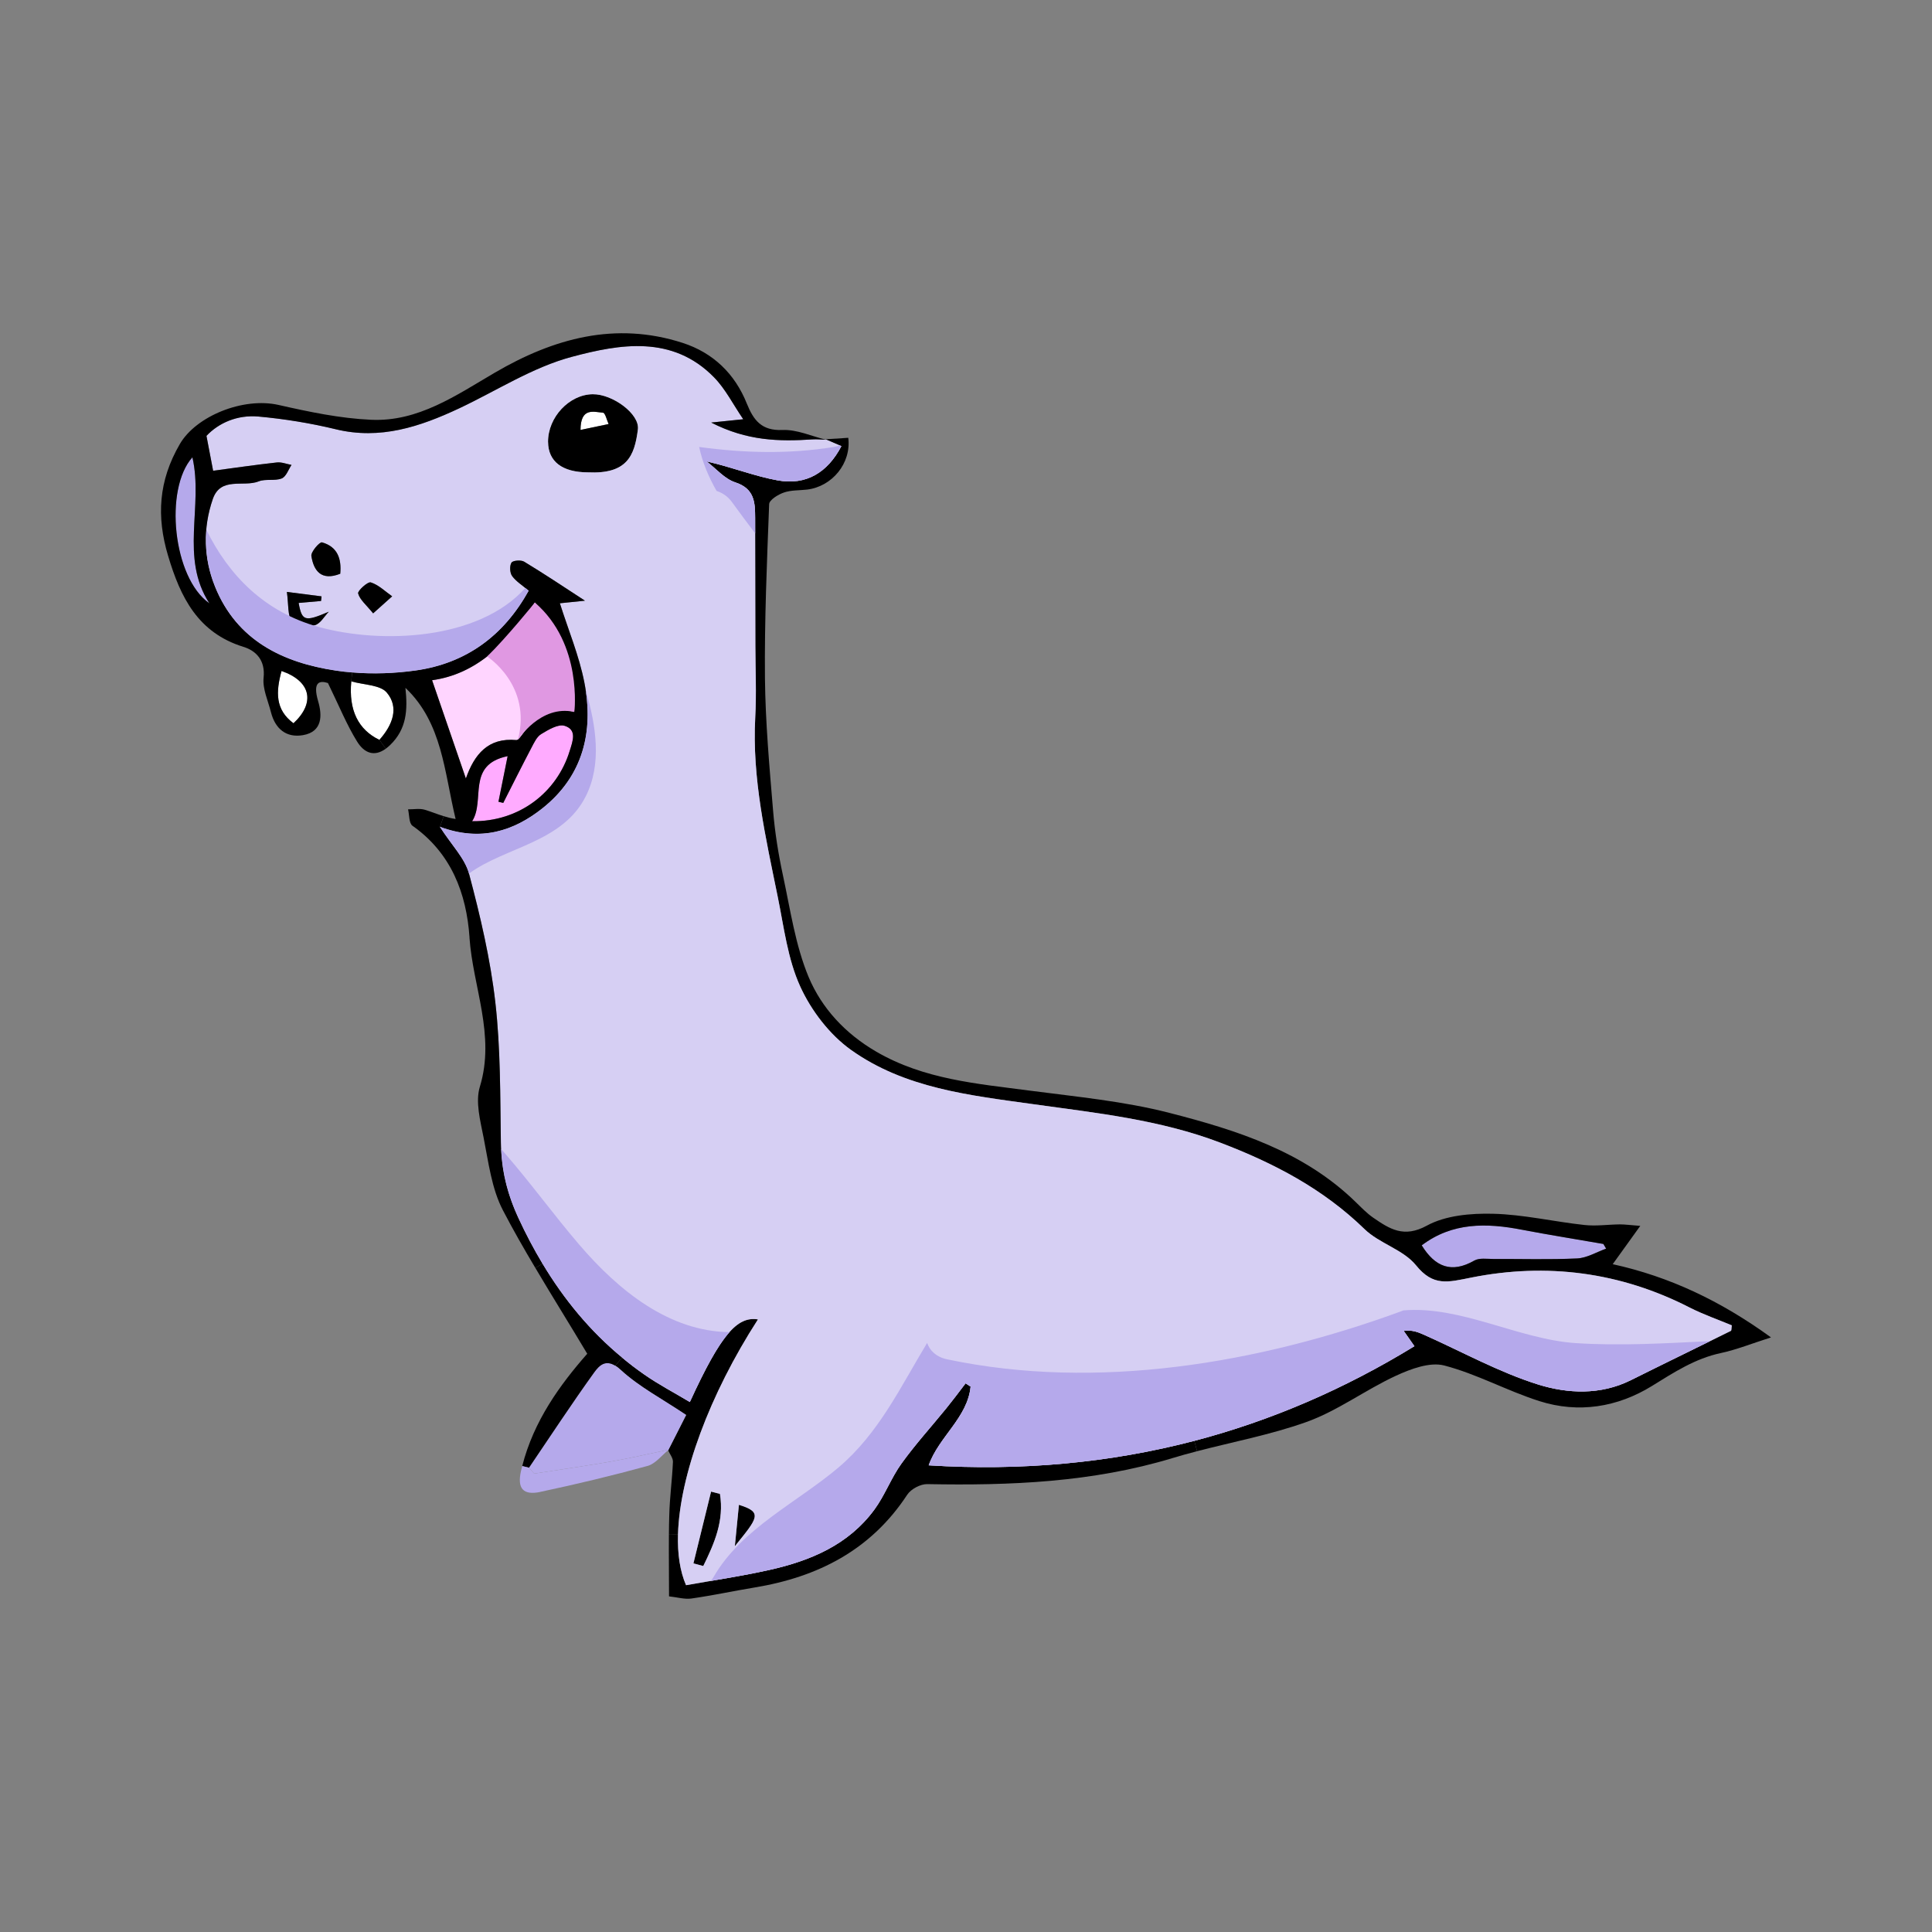 <svg:svg xmlns:dc="http://purl.org/dc/elements/1.1/" xmlns:ns2="http://web.resource.org/cc/" xmlns:rdf="http://www.w3.org/1999/02/22-rdf-syntax-ns#" xmlns:svg="http://www.w3.org/2000/svg" enable-background="new 0 0 620.767 589.535" height="701.655" id="Layer_1" version="1.1" viewBox="-40.77 -37.563 701.655 701.655" width="701.655" x="0px" y="0px" xml:space="preserve">
<svg:rect x="-40.77" y="-37.563" width="701.655" height="701.655" fill="#808080" stroke="none"/>
<svg:g>
	<svg:g id="XMLID_3_">
		<svg:g>
			<svg:g id="XMLID_4_">
				<svg:g>
					<svg:path d="m475.57 414.71c11.096-8.393 23.521-8.175 36.404-5.668 9.809 1.896 19.706 3.444 29.559 5.166 0.327 0.567 0.676 1.134 1.003 1.7-3.488 1.243-6.954 3.379-10.507 3.553-10.136 0.48-20.316 0.153-30.431 0.196-2.354 0-5.123-0.458-6.954 0.589-8.28 4.73-14.25 2.29-19.07-5.54z" fill="#B5A9EB" />
					<svg:path d="m251.83 508.38c7.739 0.262 9.068 5.21 2.681 13.014-0.87-4.22-1.75-8.45-2.68-13.01z" />
					<svg:path d="m511.97 409.05c-12.883-2.507-25.308-2.725-36.404 5.668 4.818 7.826 10.79 10.267 19.074 5.537 1.831-1.046 4.6-0.589 6.954-0.589 10.115-0.044 20.295 0.283 30.431-0.196 3.553-0.174 7.019-2.311 10.507-3.553-0.327-0.567-0.676-1.134-1.003-1.7-9.85-1.73-19.75-3.28-29.56-5.17zm-35.66 38.1c13.842 6.147 27.227 13.624 41.57 18.115 10.66 3.313 22.605 3.902 33.592-1.569 12.076-6.038 24.262-11.902 36.36-17.919 0.262-0.109 0.174-0.916 0.349-2.005-5.014-2.093-10.354-3.946-15.325-6.474-25.178-12.905-51.946-16.327-79.282-10.878-8.545 1.7-13.82 3.313-20.12-4.491-4.621-5.689-13.319-7.891-18.703-13.145-15.085-14.649-32.873-23.935-52.317-31.347-21.973-8.371-45.058-10.79-67.86-13.973-23.303-3.248-46.737-5.777-66.29-19.728-7.76-5.537-14.431-14.256-18.42-22.998-4.578-10.006-5.929-21.581-8.175-32.567-4.36-21.515-9.373-42.965-8.175-65.222 0.48-8.611 0.065-17.265 0.044-25.897-0.022-15.521-0.044-31.02-0.087-46.54-0.022-5.58-0.196-10.594-7.194-12.883-3.902-1.264-6.976-4.992-10.442-7.63 9.352 2.114 17.483 5.406 25.919 6.91 10.224 1.809 17.962-2.768 23.041-12.447-2.223-0.959-4.011-1.722-5.777-2.485 2.768-0.196 5.537-0.371 8.284-0.545 1.155 9.243-5.886 17.744-14.998 18.812-2.812 0.327-5.777 0.153-8.393 1.068-2.093 0.719-5.275 2.681-5.341 4.207-0.807 21.079-1.722 42.181-1.526 63.26 0.174 16 1.613 32.001 2.943 47.935 0.654 7.935 1.918 15.869 3.597 23.652 2.681 12.425 4.491 25.33 9.33 36.927 4.752 11.314 13.319 20.556 24.545 27.074 17.374 10.115 36.622 11.641 55.848 14.169 16.981 2.223 34.18 3.837 50.682 8.087 24.458 6.278 48.698 13.951 67.576 32.349 2.071 2.005 4.076 4.12 6.431 5.733 5.929 4.076 11.096 7.433 19.466 2.834 6.801-3.706 15.957-4.491 23.979-4.294 11.074 0.262 22.104 2.877 33.178 4.076 4.251 0.48 8.611-0.174 12.905-0.218 1.94 0 3.858 0.283 7.412 0.545-3.902 5.45-6.888 9.57-10.006 13.908 20.556 4.534 39.063 13.232 57.483 26.594-6.976 2.223-12.469 4.447-18.158 5.668-9.417 2.005-17.068 7.019-25.069 11.968-12.534 7.739-26.682 10.027-40.916 5.493-11.706-3.728-22.714-9.853-34.529-12.927-5.21-1.352-12.164 1.243-17.548 3.728-11.139 5.145-21.254 12.818-32.72 16.872-12.796 4.534-26.289 7.106-39.499 10.529l-0.981-3.771c27.641-7.259 54.301-18.682 79.914-34.377-0.916-1.308-2.42-3.444-3.902-5.559 2.99-0.4 5.17 0.43 7.31 1.39z" />
					<svg:path d="m227.59 508.95c8.829 2.703 6.801 4.774-1.482 15.041 0.47-4.75 0.93-9.5 1.48-15.04z" />
					<svg:path d="m217.47 504.15c1.068 0.283 2.136 0.545 3.226 0.828 1.591 9.744-2.049 18.028-6.06 26.202-1.199-0.327-2.398-0.632-3.575-0.959 2.14-8.67 4.28-17.37 6.41-26.07z" />
					<svg:path d="m210.36 542.98c-2.529 0.349-5.253-0.48-8.153-0.785 0-8-0.109-15.39-0.044-22.605l3.292 0.022c-0.218 7.215 0.741 13.515 2.921 18.529 9.984-1.787 20.251-3.292 30.344-5.559 14.889-3.335 28.644-9.112 38.039-21.886 3.815-5.188 6.082-11.51 9.853-16.741 5.014-6.954 10.812-13.341 16.218-19.989 2.42-2.986 4.752-6.082 7.063-9.134 0.61 0.392 1.243 0.785 1.831 1.177-1.09 11.292-11.553 18.202-15.216 28.6 33.483 2.093 65.614-0.828 96.481-8.894l0.981 3.771c-2.965 0.763-5.886 1.569-8.807 2.463-29.167 8.85-59.053 10.049-89.201 9.482-2.441-0.044-5.886 1.788-7.237 3.837-13.21 20.142-32.48 29.93-55.543 33.723-7.59 1.25-15.15 2.89-22.81 3.98z" />
					<svg:path d="m202.15 488.92l-0.24 0.262c0.022-0.044 0.044-0.065 0.044-0.109 0.07-0.04 0.13-0.11 0.2-0.15z" fill="#FFFFFF" />
					<svg:path d="m202.02 488.94c0.044 0 0.087-0.022 0.131-0.022-0.065 0.044-0.131 0.109-0.196 0.153 0.04-0.04 0.07-0.09 0.07-0.13z" fill="#FFFFFF" />
					<svg:path d="m208.42 476.32c-8.763-5.886-17.068-10.202-23.717-16.327-0.719-0.676-1.395-1.199-2.027-1.569l2.485-2.943c2.529 2.114 5.145 4.12 7.913 6.038 5.232 3.684 10.987 6.67 16.676 10.093 11.117-24.24 17.112-31.238 24.742-29.995-17.722 27.466-28.382 56.72-29.036 77.996l-3.292-0.022c0.022-2.311 0.044-4.578 0.131-6.867 0.153-6.452 1.046-12.883 1.33-19.357 0.065-1.373-1.112-2.79-1.722-4.185l0.24-0.262c-0.044 0-0.087 0.022-0.131 0.022 2.32-4.49 4.56-8.98 6.41-12.62z" />
					<svg:path d="m151.33 495.48c7.869-11.597 15.543-23.303 23.717-34.66 1.918-2.681 4.12-4.534 7.63-2.398 0.632 0.371 1.308 0.894 2.027 1.569 6.649 6.125 14.954 10.442 23.717 16.327-1.853 3.64-4.098 8.131-6.409 12.621-6.932 1.439-13.799 3.052-20.796 4.273-9.286 1.635-18.66 2.943-27.968 4.403-0.65-0.71-1.28-1.41-1.92-2.13z" fill="#B5A9EB" />
					<svg:path d="m170.06 118.58c0.044-8.284 4.752-6.54 8.175-6.256 0.807 0.065 1.373 2.681 2.027 4.12-3.28 0.68-6.55 1.37-10.21 2.14z" fill="#FFFFFF" />
					<svg:path d="m178.23 112.32c-3.422-0.283-8.131-2.027-8.175 6.256 3.662-0.763 6.932-1.461 10.202-2.136-0.65-1.44-1.22-4.05-2.03-4.12zm-5.47 21.67c-9.308-0.022-14.431-3.902-14.496-11.03-0.065-8.959 7.695-17.265 16.24-17.352 7.259-0.065 17.068 7.194 16.393 12.752-1.21 9.74-4 16.28-18.13 15.63z" />
					<svg:path d="m72.313 164.36c0.828 5.319 3.553 9.177 10.485 6.452 0.501-5.363-0.937-9.809-6.627-11.401-0.849-0.24-4.075 3.44-3.858 4.95zm182.2 357.04c6.387-7.804 5.057-12.752-2.681-13.014 0.93 4.55 1.81 8.78 2.68 13.01zm-28.41 2.59c8.284-10.267 10.311-12.338 1.482-15.041-0.54 5.54-1 10.29-1.48 15.04zm-8.63-19.84c-2.136 8.698-4.273 17.395-6.409 26.071 1.177 0.327 2.376 0.632 3.575 0.959 4.011-8.175 7.651-16.458 6.06-26.202-1.09-0.28-2.16-0.54-3.23-0.83zm-59.2-381.19c0.065 7.128 5.188 11.008 14.496 11.03 14.126 0.654 16.916-5.886 18.137-15.63 0.676-5.559-9.134-12.818-16.393-12.752-8.56 0.08-16.32 8.39-16.25 17.35zm-92.932 65.72c0.959 1.504 5.624 1.482 8.24 0.807 1.984-0.523 3.422-3.183 5.057-4.883-8.611 3.684-9.766 3.488-10.943-3.204 2.725-0.24 5.45-0.458 8.131-0.698 0.087-0.567 0.131-1.112 0.174-1.679-3.575-0.458-7.172-0.916-12.578-1.613 0.633 4.57 0.219 8.6 1.919 11.26zm15.848-70.34c16.153 3.902 30.54-0.916 44.775-7.586 13.624-6.409 26.703-14.954 41.025-18.747 17.417-4.643 36.448-7.957 51.532 7.433 4.164 4.229 6.932 9.831 10.638 15.259-3.924 0.414-6.649 0.698-11.641 1.199 13.079 6.714 24.785 6.91 36.709 6.125 1.678-0.109 3.357 0.065 5.036 0.131l-0.24-0.174c1.766 0.763 3.553 1.526 5.777 2.485-5.079 9.679-12.818 14.256-23.041 12.447-8.436-1.504-16.567-4.796-25.919-6.91 3.466 2.638 6.54 6.365 10.442 7.63 6.997 2.289 7.172 7.303 7.194 12.883 0.044 15.521 0.065 31.02 0.087 46.54 0.022 8.632 0.436 17.286-0.044 25.897-1.199 22.257 3.815 43.707 8.175 65.222 2.245 10.987 3.597 22.562 8.175 32.567 3.989 8.741 10.66 17.461 18.42 22.998 19.553 13.951 42.987 16.48 66.29 19.728 22.802 3.183 45.886 5.602 67.86 13.973 19.444 7.412 37.232 16.698 52.317 31.347 5.384 5.254 14.082 7.455 18.703 13.145 6.3 7.804 11.575 6.191 20.12 4.491 27.336-5.45 54.104-2.027 79.282 10.878 4.97 2.529 10.311 4.382 15.325 6.474-0.174 1.09-0.087 1.896-0.349 2.005-12.098 6.016-24.284 11.88-36.36 17.919-10.987 5.471-22.932 4.883-33.592 1.569-14.344-4.491-27.728-11.967-41.57-18.115-2.136-0.959-4.316-1.788-7.303-1.373 1.482 2.114 2.986 4.251 3.902 5.559-25.614 15.695-52.273 27.118-79.914 34.377-30.867 8.066-62.998 10.987-96.481 8.894 3.662-10.398 14.126-17.308 15.216-28.6-0.589-0.392-1.221-0.785-1.831-1.177-2.311 3.052-4.643 6.147-7.063 9.134-5.406 6.649-11.205 13.036-16.218 19.989-3.771 5.232-6.038 11.553-9.853 16.741-9.395 12.774-23.15 18.551-38.039 21.886-10.093 2.267-20.36 3.771-30.344 5.559-2.18-5.014-3.139-11.314-2.921-18.529 0.654-21.276 11.314-50.53 29.036-77.996-7.63-1.243-13.624 5.755-24.742 29.995-5.689-3.422-11.444-6.409-16.676-10.093-2.768-1.918-5.384-3.924-7.913-6.038-11.706-9.657-21.145-21.167-28.905-34.093-3.161-5.254-6.038-10.725-8.676-16.414-4.229-9.068-6.322-17.788-6.452-27.554-0.262-16.981-0.087-34.071-2.005-50.9-1.787-15.717-5.45-31.303-9.526-46.649-1.461-5.668-6.322-10.42-10.638-17.156 0.022 0 0.044 0.022 0.065 0.022 14.867 5.471 26.812 1.482 37.189-6.736 14.758-11.728 18.725-27.902 15.237-45.69-1.896-9.7-5.798-18.987-8.894-28.774 2.071-0.218 5.123-0.545 9.112-0.937-8.022-5.232-14.954-9.853-22.082-14.169-1.134-0.698-4.098-0.458-4.6 0.349-0.741 1.177-0.61 3.706 0.24 4.883 1.439 1.962 3.706 3.357 5.995 5.297-9.068 16.393-22.758 26.42-41.091 28.992-7.521 1.046-15.39 1.352-23.019 0.698-1.984-0.131-3.924-0.371-5.842-0.654-19.357-2.877-36.055-10.965-43.946-30.475-4.164-10.245-4.469-21.188-0.828-31.804 2.856-8.305 11.117-4.251 16.676-6.452 2.529-1.003 5.842-0.065 8.371-1.068 1.591-0.632 2.42-3.204 3.553-4.905-1.766-0.327-3.619-1.09-5.341-0.894-7.673 0.85-15.325 1.962-23.128 3.008-0.872-4.425-1.526-7.891-2.42-12.665 4.425-4.709 11.226-7.717 18.921-7.019 9.381 0.83 18.82 2.35 28.019 4.58zm13.558 66.85c3.27-2.921 5.101-4.556 6.91-6.191-2.55-1.788-4.927-4.164-7.76-5.057-1.09-0.371-4.861 3.074-4.6 4.011 0.615 2.27 2.882 4.08 5.454 7.24z" fill="#D6CFF3" />
					<svg:path d="m175.05 460.82c-8.175 11.357-15.848 23.063-23.717 34.66l-2.441-0.61c4.164-16.393 13.755-29.581 23.608-40.785-6.278-10.529-12.709-20.796-18.834-31.15l2.594-1.548c7.76 12.927 17.199 24.436 28.905 34.093l-2.485 2.943c-3.51-2.13-5.71-0.27-7.63 2.41z" />
					<svg:path d="m146.76 231.21c-10.289-0.959-15.259 5.21-18.333 13.951-4.185-12.142-8.218-23.913-12.273-35.685 16.044-2.223 27.292-13.297 37.319-28.229 9.809 12.164 15.412 24.262 14.3 39.739-8.414-2.289-13.973 1.657-18.551 7.782-0.71 0.94-1.73 2.51-2.47 2.44z" fill="#FFD5FF" />
					<svg:path d="m155.52 504.26c-6.387 1.352-8.48-1.308-7.085-7.564 0.131-0.61 0.283-1.221 0.458-1.831l2.441 0.61c0.632 0.719 1.264 1.417 1.918 2.136 9.308-1.461 18.682-2.768 27.968-4.403 6.997-1.221 13.864-2.834 20.796-4.273 0 0.044-0.022 0.087-0.065 0.131-2.485 2.027-4.73 5.014-7.586 5.777-12.82 3.52-25.81 6.63-38.85 9.4z" fill="#B5A9EB" />
					<svg:path d="m166.11 235.2c-4.6 14.998-18.311 25.723-35.401 25.483 4.861-7.586-2.223-20.491 12.883-23.63-1.286 6.365-2.289 11.466-3.335 16.567 0.567 0.131 1.155 0.283 1.744 0.414 3.401-6.692 6.758-13.406 10.245-20.055 0.959-1.809 1.94-3.989 3.553-4.948 2.594-1.57 6.169-3.728 8.502-2.986 4.59 1.44 2.93 5.56 1.82 9.16z" fill="#FFABFF" />
					<svg:path d="m129.75 302.91c-1.112-16.044-6.627-30.627-20.709-40.568-1.308-0.916-1.134-3.946-1.613-5.973 2.049 0.022 4.251-0.414 6.147 0.174 2.267 0.676 4.447 1.591 6.779 2.311l-1.33 3.88c-0.022 0-0.044-0.022-0.065-0.022 4.316 6.736 9.177 11.488 10.638 17.156 4.076 15.346 7.739 30.932 9.526 46.649 1.918 16.829 1.744 33.919 2.005 50.9 0.131 9.766 2.223 18.485 6.452 27.554 2.638 5.689 5.515 11.161 8.676 16.414l-2.594 1.548c-4.12-6.91-8.087-13.842-11.771-20.927-4.142-7.913-5.253-17.504-7.041-26.464-1.177-6.06-3.03-12.905-1.352-18.42 5.72-18.75-2.52-36.18-3.77-54.21z" />
					<svg:path d="m86.81 209.89c4.6 1.33 10.572 1.243 12.948 4.142 4.403 5.297 2.18 11.597-2.747 17.112-7.585-3.68-11.204-10.65-10.201-21.25z" fill="#FFFFFF" />
					<svg:path d="m93.894 173.95c2.834 0.894 5.21 3.27 7.76 5.057-1.809 1.635-3.64 3.27-6.91 6.191-2.572-3.161-4.839-4.97-5.45-7.237-0.257-0.94 3.514-4.38 4.604-4.01z" />
					<svg:path d="m130.71 260.68c17.09 0.24 30.802-10.485 35.401-25.483 1.112-3.597 2.768-7.717-1.809-9.155-2.332-0.741-5.907 1.417-8.502 2.986-1.613 0.959-2.594 3.139-3.553 4.948-3.488 6.649-6.845 13.363-10.245 20.055-0.589-0.131-1.177-0.283-1.744-0.414 1.046-5.101 2.049-10.202 3.335-16.567-15.11 3.13-8.03 16.04-12.89 23.62zm22.76-79.43c-10.027 14.932-21.276 26.006-37.319 28.229 4.055 11.771 8.087 23.543 12.273 35.685 3.074-8.741 8.044-14.91 18.333-13.951 0.741 0.065 1.766-1.504 2.463-2.441 4.578-6.125 10.136-10.071 18.551-7.782 1.12-15.48-4.48-27.58-14.29-39.74zm-66.355 25.39c7.63 0.654 15.499 0.349 23.019-0.698 18.333-2.572 32.022-12.6 41.091-28.992-2.289-1.94-4.556-3.335-5.995-5.297-0.85-1.177-0.981-3.706-0.24-4.883 0.501-0.807 3.466-1.046 4.6-0.349 7.128 4.316 14.06 8.937 22.082 14.169-3.989 0.392-7.041 0.719-9.112 0.937 3.095 9.788 6.997 19.074 8.894 28.774 3.488 17.788-0.48 33.962-15.237 45.69-10.376 8.218-22.322 12.207-37.189 6.736l1.33-3.88c1.373 0.436 2.812 0.807 4.338 1.025-4.142-17.134-4.796-34.878-18.224-47.63 0.85 8.022 0.501 14.932-5.58 20.796-0.545 0.501-1.046 0.937-1.548 1.308l-2.332-3.204c4.927-5.515 7.15-11.815 2.747-17.112-2.376-2.899-8.349-2.812-12.948-4.142l0.316-3.27z" />
					<svg:path d="m82.799 170.81c-6.932 2.725-9.657-1.134-10.485-6.452-0.218-1.504 3.008-5.188 3.858-4.948 5.689 1.59 7.128 6.03 6.627 11.4z" />
					<svg:path d="m61.48 206.12c10.725 3.728 12.338 11.532 4.338 18.987-6.715-4.97-6.388-11.47-4.338-18.99z" fill="#FFFFFF" />
					<svg:path d="m67.692 181.4c1.177 6.692 2.332 6.888 10.943 3.204-1.635 1.7-3.074 4.36-5.057 4.883-2.616 0.676-7.281 0.698-8.24-0.807-1.7-2.659-1.286-6.692-1.918-11.27 5.406 0.698 9.003 1.155 12.578 1.613-0.044 0.567-0.087 1.112-0.174 1.679-2.682 0.25-5.407 0.47-8.132 0.71z" />
					<svg:path d="m35.277 181.55c-13.254-9.199-16.502-41.548-6.169-53.036 4.055 17.79-4.643 36.39 6.169 53.04z" fill="#B5A9EB" />
					<svg:path d="m65.817 225.11c8-7.455 6.387-15.259-4.338-18.987-2.049 7.52-2.376 14.02 4.338 18.99zm-36.709-96.59c-10.333 11.488-7.085 43.837 6.169 53.036-10.812-16.66-2.114-35.26-6.169-53.04zm-8.828 35.79c-4.273-14.256-3.488-27.27 4.251-40.589 5.886-10.158 22.998-17.134 35.881-14.213 11.052 2.507 22.322 4.883 33.592 5.384 17.134 0.785 30.911-8.916 44.971-17.134 21.319-12.447 43.75-18.682 68.187-10.79 11.03 3.575 18.965 11.183 23.303 22.06 2.441 6.016 5.319 9.897 12.948 9.57 5.254-0.218 10.572 2.267 15.848 3.553-1.679-0.065-3.357-0.24-5.036-0.131-11.924 0.785-23.63 0.589-36.709-6.125 4.992-0.501 7.717-0.785 11.641-1.199-3.706-5.428-6.474-11.03-10.638-15.259-15.085-15.39-34.115-12.077-51.532-7.433-14.322 3.793-27.401 12.338-41.025 18.747-14.235 6.67-28.622 11.488-44.775 7.586-9.199-2.223-18.638-3.749-28.055-4.621-7.695-0.698-14.496 2.311-18.921 7.019 0.894 4.774 1.548 8.24 2.42 12.665 7.804-1.046 15.455-2.158 23.128-3.008 1.722-0.196 3.575 0.567 5.341 0.894-1.134 1.7-1.962 4.273-3.553 4.905-2.529 1.003-5.842 0.065-8.371 1.068-5.559 2.202-13.82-1.853-16.676 6.452-3.64 10.616-3.335 21.559 0.828 31.804 7.891 19.51 24.589 27.597 43.946 30.475 1.918 0.283 3.858 0.523 5.842 0.654l-0.305 3.248c-1.003 10.594 2.616 17.57 10.202 21.254l2.332 3.204c-4.185 3.03-7.804 1.613-10.398-2.55-3.815-6.147-6.54-12.948-10.616-21.297-3.008-0.981-5.646-0.501-3.553 6.627 1.461 4.97 1.679 11.052-5.493 12.295-6.082 1.046-10.093-2.267-11.641-8.284-1.046-4.185-3.117-8.523-2.681-12.578 0.676-6.365-2.79-9.809-7.324-11.205-16.567-5.12-22.888-18.03-27.357-33.05z" />
				</svg:g>
			</svg:g>
		</svg:g>
	</svg:g>
	<svg:g>
		<svg:path d="m531.58 450.23c-20.871-1.371-41.856-13.705-62.756-11.879-0.238 0.107-0.468 0.217-0.724 0.311-51.662 18.921-110.47 28.943-164.93 17.439-3.926-0.83-6.233-3.138-7.234-5.935-9.648 15.932-17.511 32.782-32.149 45.189-14.923 12.649-35.304 22.267-45.314 39.659-0.332 0.579-0.698 1.098-1.079 1.575 7.097-1.201 14.263-2.414 21.35-4.006 14.867-3.334 28.641-9.111 38.037-21.884 3.815-5.19 6.084-11.513 9.852-16.741 4.994-6.957 10.814-13.343 16.217-19.988 2.422-2.989 4.734-6.084 7.063-9.137 0.613 0.396 1.222 0.788 1.831 1.179-1.09 11.291-11.551 18.2-15.234 28.597 33.504 2.095 65.636-0.826 96.482-8.894 27.662-7.259 54.301-18.681 79.915-34.375-0.915-1.307-2.401-3.444-3.883-5.56 2.989-0.413 5.169 0.417 7.302 1.375 13.824 6.148 27.227 13.624 41.571 18.116 10.661 3.313 22.586 3.9 33.571-1.571 9.588-4.785 19.21-9.473 28.824-14.199-16.26 0.78-32.5 1.78-48.72 0.72z" fill="#B5A9EB" />
		<svg:path d="m169.59 414.46c-9.178-10.716-17.463-22.169-26.712-32.826-0.541-0.622-1.089-1.254-1.64-1.888 0.411 8.837 2.474 16.892 6.362 25.233 2.638 5.688 5.516 11.159 8.677 16.413 7.759 12.926 17.199 24.438 28.905 34.095 2.529 2.116 5.144 4.121 7.89 6.037 5.254 3.683 11.01 6.672 16.698 10.095 5.92-12.909 10.38-20.905 14.416-25.384-21.77-0.23-40.12-14.88-54.6-31.78z" fill="#B5A9EB" />
		<svg:path d="m151.24 176.96c-0.411-0.348-0.817-0.664-1.222-0.984-16.943 18.963-52.237 20.453-75.085 14.144-19.652-5.427-32.612-18.717-40.757-35.27-0.594 6.997 0.447 13.982 3.166 20.67 7.891 19.51 24.589 27.598 43.925 30.475 1.939 0.283 3.878 0.523 5.863 0.654 7.63 0.655 15.5 0.349 23.021-0.697 18.33-2.57 32.02-12.6 41.09-28.99z" fill="#B5A9EB" />
		<svg:path d="m219.48 140.73c2.146 0.714 4.104 2.015 5.531 3.988 2.78 3.846 5.624 7.642 8.485 11.423-0.004-1.874-0.004-3.747-0.009-5.621-0.021-5.58-0.196-10.594-7.195-12.882-3.9-1.265-6.974-4.992-10.439-7.63 9.349 2.114 17.482 5.406 25.916 6.91 10.206 1.81 17.963-2.768 23.042-12.447-0.209-0.09-0.398-0.17-0.6-0.258-0.647 0.232-1.345 0.423-2.116 0.547-16.515 2.668-32.766 2.205-48.945 0.007 1.17 5.57 3.46 10.92 6.32 15.96z" fill="#B5A9EB" />
		<svg:path d="m171.99 251.59c5.84-11.682 3.782-25.393-0.055-38.589 2.584 16.723-1.688 31.864-15.698 42.995-10.399 8.24-22.365 12.229-37.254 6.714 4.27 6.665 9.044 11.392 10.579 16.983 13.25-9.71 33.98-11.22 42.42-28.1z" fill="#B5A9EB" />
		<svg:path d="m167.78 221s3.237-24.581-14.3-39.739c0 0-10.279 12.745-17.335 19.599 0 0 16.41 10.418 11.163 30.298 0-0.01 8.22-12.93 20.48-10.16z" fill="#E098E2" />
	</svg:g>
</svg:g>
</svg:svg>